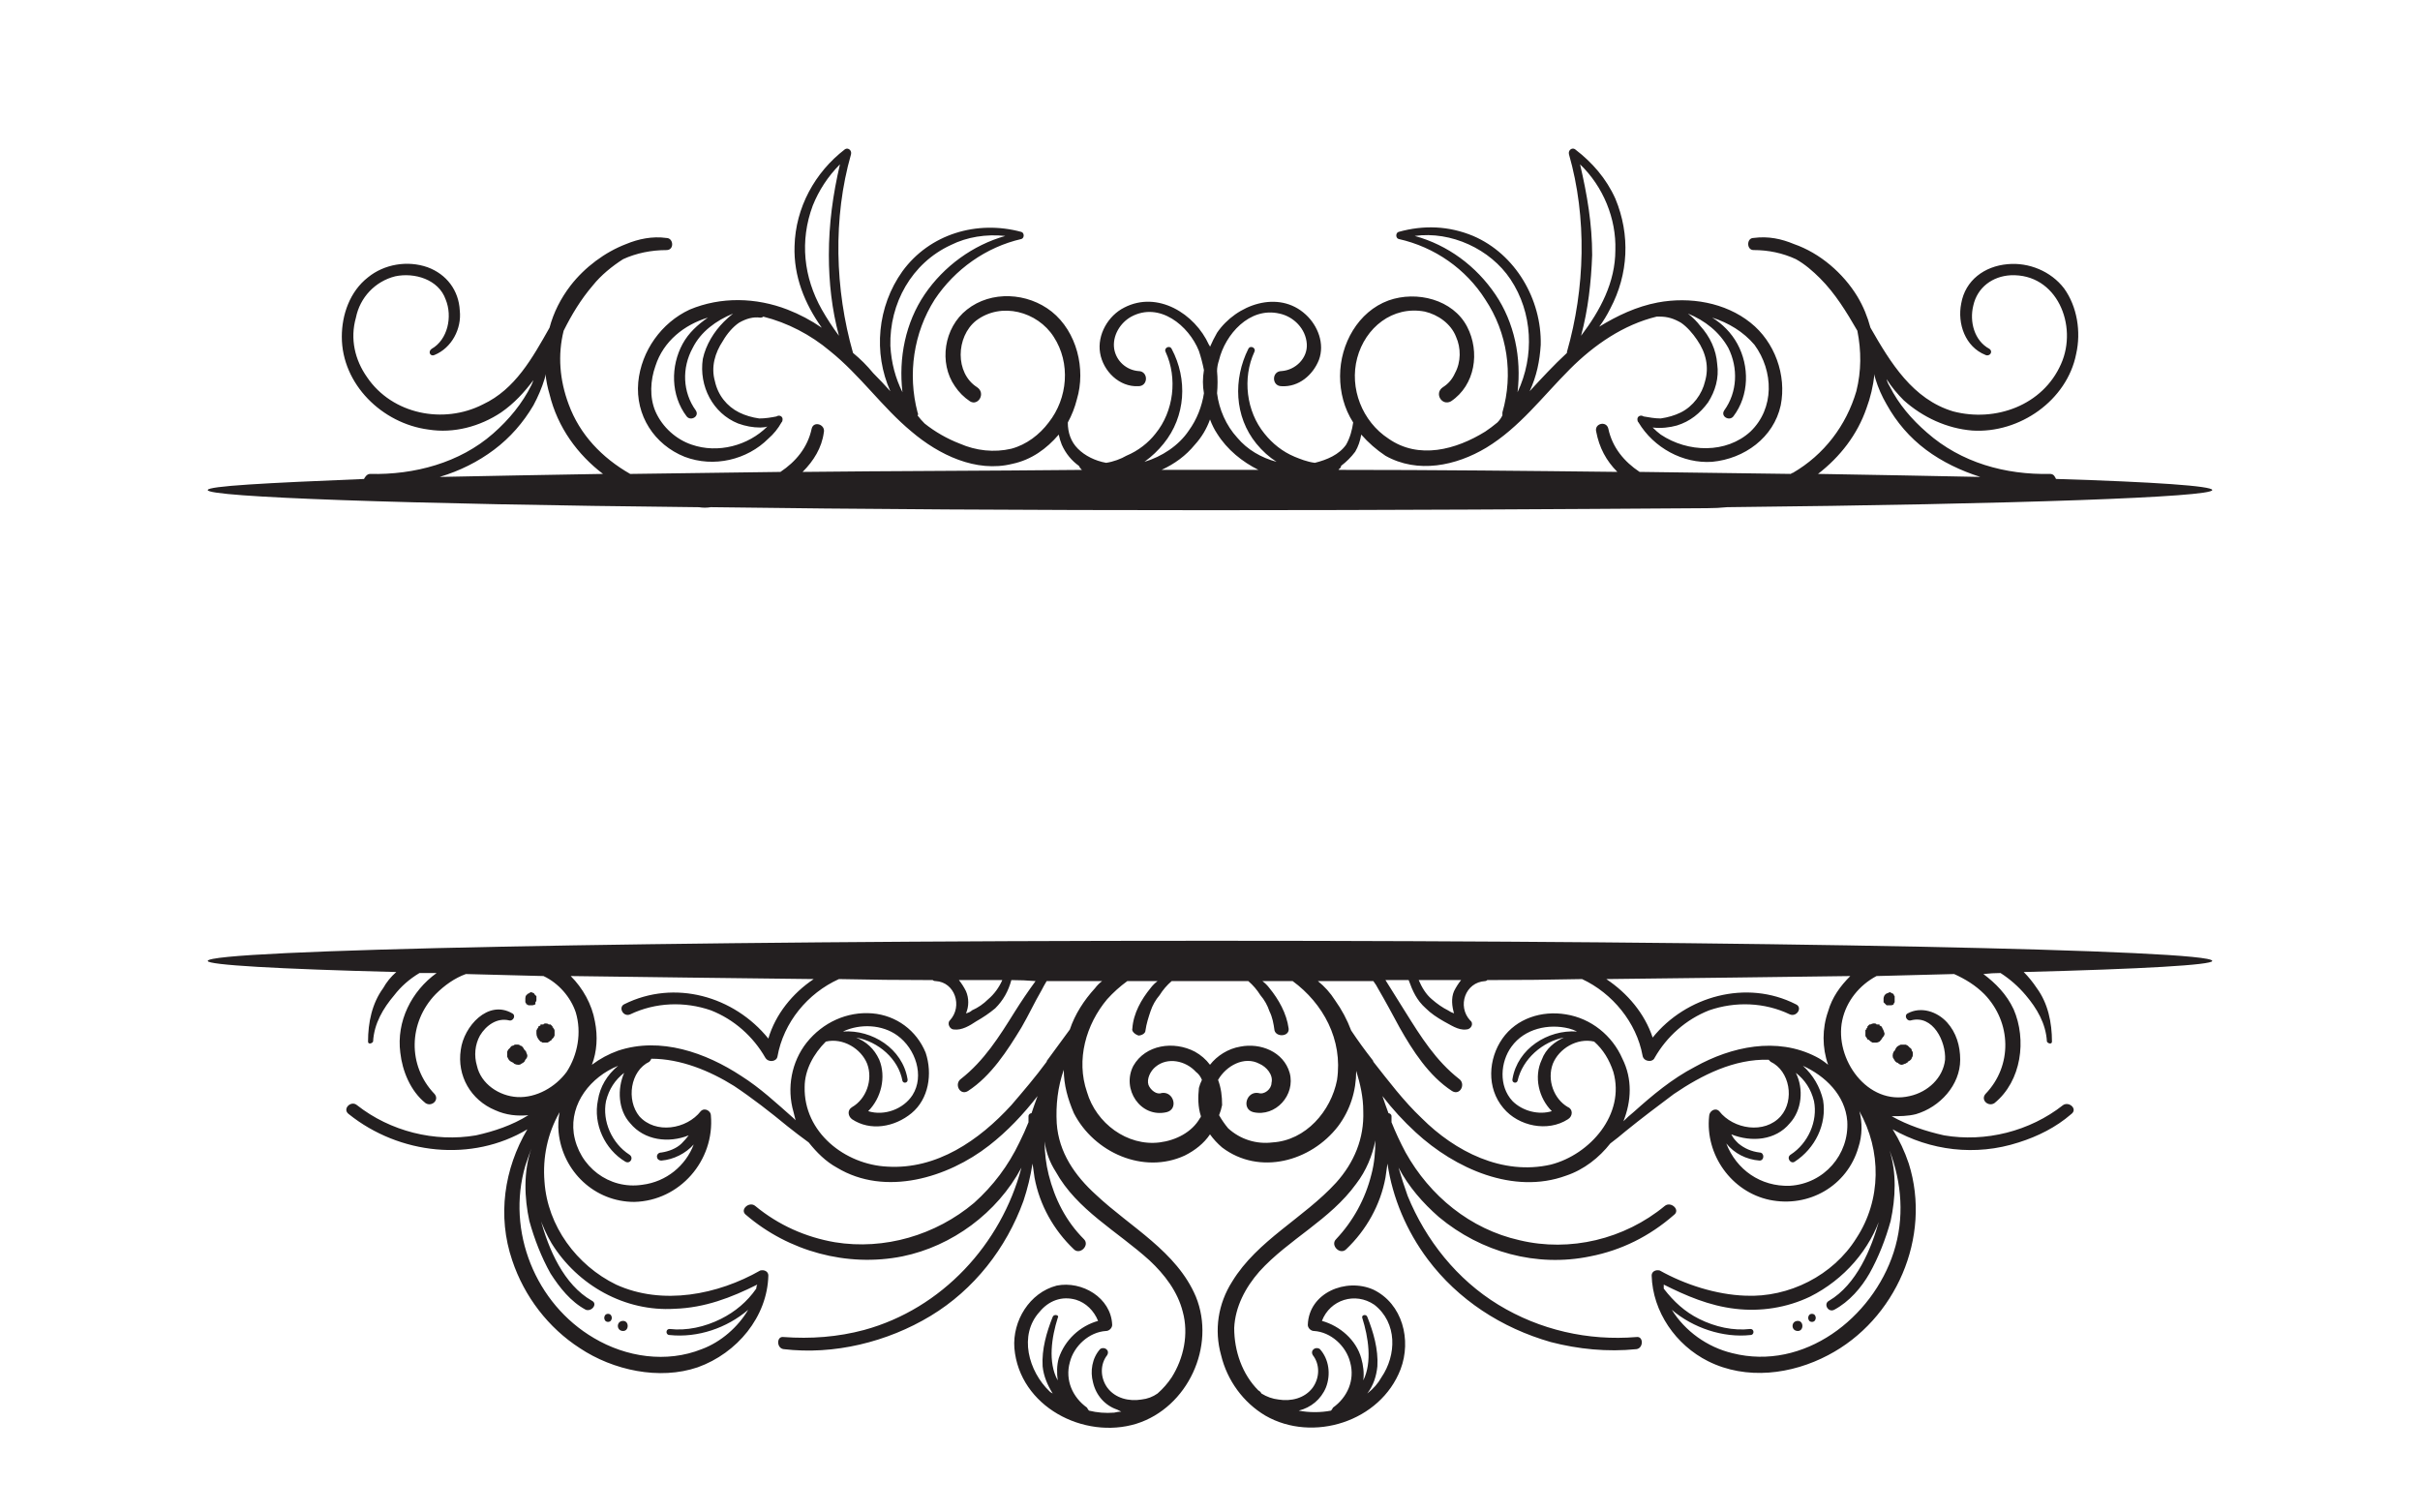 <svg version="1.2" xmlns="http://www.w3.org/2000/svg" viewBox="130 190 240 150" width="240" height="150">
	<title>27462632_7335738-svg</title>
	<style>
		.s0 { fill: #231f20 } 
	</style>
	<g id="OBJECTS">
		<path class="s0" d="m250 283.3c-54.9 0-99.4 0.9-99.4 2 0 0.4 6.9 0.8 18.7 1.1q-0.8 0.7-1.3 1.6c-1.1 1.5-1.5 3.4-1.5 5.3 0 0.3 0.4 0.2 0.5 0 0.1-1.8 1-3.3 2.1-4.6q1-1.3 2.5-2.2 0.8 0 1.7 0c-2.5 1.8-4 4.8-3.6 7.9 0.2 1.8 1 3.8 2.5 5 0.6 0.4 1.4-0.3 0.9-0.9-2.7-2.8-2.6-7.1 0.1-9.9 0.9-0.9 1.9-1.6 3-2q3.6 0.1 7.7 0.2c1.5 0.7 2.7 2.1 3.2 3.6 0.6 2 0.2 4.2-0.9 5.9-1.1 1.5-3 2.6-4.9 2.5-1.8-0.1-3.6-1.3-4-3.1-0.3-1-0.2-2.1 0.3-3 0.6-1 1.7-1.8 2.9-1.5 0.4 0.1 0.7-0.5 0.3-0.7-2.4-1.4-4.8 1.3-5.1 3.6-0.4 2.6 1 5 3.4 6 1.1 0.5 2.2 0.6 3.3 0.5-1.6 1-3.4 1.6-5.2 2-4.1 0.7-8.5-0.4-11.8-3-0.6-0.5-1.5 0.4-0.8 0.9 5 4 12.2 4.8 17.7 1.5-2.3 3.9-3 8.6-1.5 13 1.2 3.6 3.6 6.7 6.7 8.7 3.3 2.2 7.9 3.2 11.7 1.9 3.9-1.4 6.9-5 7-9.1 0-0.4-0.4-0.6-0.8-0.5-4.2 2.4-9.7 3.5-14.3 1.4-3.9-1.9-6.8-5.8-7.1-10.2-0.2-2.4 0.3-4.8 1.5-6.9q-0.2 1-0.1 2c0.4 3.9 3.6 6.9 7.5 6.9 4.5-0.1 8-4.1 7.6-8.6 0-0.4-0.6-0.8-1-0.4-1.4 1.8-4.5 2.3-6.1 0.5-1.3-1.6-0.9-4.5 1-5.4q0.1-0.1 0.2-0.3c2.9 0 5.8 1.2 8.2 2.7 1.8 1.2 3.6 2.6 5.3 4q1 0.8 2.1 1.6c0.8 1 1.7 1.9 2.8 2.5 4.8 2.9 11 1 15.1-2.2 1.8-1.4 3.4-3.1 4.8-4.9q-0.3 0.8-0.6 1.7c-0.1 0-0.3 0.1-0.3 0.3q0 0.3 0 0.6-0.4 1-0.9 2c-1.1 2.3-2.6 4.3-4.5 6-3.8 3.2-8.9 4.7-13.8 3.9-2.9-0.5-5.6-1.7-7.9-3.6-0.6-0.5-1.6 0.4-0.9 0.9 4.2 3.6 10 5.2 15.5 4.1 4.9-1 9.4-4.3 11.8-8.8-2 7.6-7.9 14-15.6 16.1-2.6 0.7-5.3 0.9-8 0.7-0.7-0.1-0.7 1.1 0 1.2 5 0.6 10.3-0.7 14.6-3.3 4.3-2.6 7.5-6.7 9.2-11.4q0.6-1.8 0.9-3.7 0.1 0.7 0.2 1.4c0.5 2.7 1.9 5.2 3.9 7.1 0.6 0.6 1.6-0.4 1-1-1.8-1.8-2.9-4-3.5-6.4q-0.4-1.6-0.4-3.3 0.2 1.6 1.1 3c2.1 3.8 6.1 5.9 9.3 8.8 1.5 1.4 2.8 3.1 3.3 5.1 0.6 2.2 0.1 4.6-1.1 6.5q-0.6 0.9-1.4 1.6-0.7 0.5-1.6 0.6c-1.2 0.2-2.6-0.1-3.4-1.2-0.7-1-0.7-2.3 0-3.2 0.3-0.5-0.3-0.9-0.7-0.6-0.8 0.9-1 2.2-0.7 3.3 0.3 1.3 1.2 2.3 2.4 2.7q0.2 0.1 0.4 0.2-0.3 0-0.7 0.1-1.3 0.1-2.5-0.2-0.1-0.1-0.2-0.3c-1.4-1-2.2-2.7-1.7-4.5 0.4-1.6 1.9-3 3.6-3.1 0.3 0 0.6-0.3 0.6-0.6-0.1-2.7-3-4.4-5.5-3.9-2.7 0.7-4.4 3.5-4.2 6.2 0.5 5.8 6.9 9.1 12.1 7.5 5.1-1.6 7.9-7.7 5.9-12.6-1.9-4.5-6.5-6.9-9.9-10.1-2.1-1.9-3.7-4.2-3.9-7.1-0.1-1.8 0.1-3.6 0.7-5.3 0 1.5 0.4 2.9 1 4.3 2 3.9 6.9 6.1 11 4.2 1-0.5 1.9-1.2 2.5-2.1q0.5 0.7 1.2 1.3c3.7 2.8 8.8 1.4 11.5-2.1 1.2-1.6 1.8-3.5 1.8-5.5 0.4 1.3 0.7 2.6 0.7 4 0.1 2.7-0.9 5.1-2.7 7.1-3.2 3.5-7.8 5.7-10.3 9.8-1.4 2.2-1.8 4.8-1.1 7.3 0.6 2.5 2.2 4.7 4.4 6 4.7 2.7 11.4 0.6 13.4-4.6 1.1-2.9 0.2-6.5-2.7-7.9-2.7-1.2-6.4 0.3-6.5 3.5 0 0.3 0.3 0.6 0.6 0.6 1.7 0.1 3.2 1.5 3.6 3.1 0.5 1.8-0.3 3.5-1.7 4.5q-0.1 0.2-0.2 0.3c-1 0.2-2.2 0.2-3.2 0 1.2-0.3 2.2-1.1 2.7-2.3 0.5-1.3 0.3-2.8-0.6-3.8-0.4-0.3-1 0.1-0.7 0.6 0.7 0.9 0.7 2.2 0 3.2-0.8 1.1-2.2 1.4-3.4 1.2q-0.9-0.1-1.7-0.6-0.1-0.2-0.3-0.3c-1.6-1.6-2.4-3.9-2.4-6.2 0.1-2.1 1.1-4 2.5-5.6 2.9-3.2 7-5.1 9.6-8.7 1-1.3 1.6-2.8 1.9-4.3 0 1.1-0.1 2.3-0.4 3.4-0.6 2.4-1.8 4.6-3.5 6.4-0.6 0.6 0.4 1.6 1 1 2-1.9 3.4-4.4 3.9-7.1q0.1-0.7 0.2-1.4c0.5 3.4 1.9 6.7 4 9.5 3 4 7.3 6.8 12.2 8.2 2.7 0.7 5.6 1 8.5 0.7 0.7-0.1 0.7-1.3 0-1.2-4.8 0.4-9.6-0.7-13.7-3.2-4.1-2.5-7.2-6.4-9-10.8q-0.5-1.4-0.9-2.8c1 1.9 2.4 3.5 4 4.9 4.2 3.5 9.7 5 15 3.9 3.1-0.6 5.9-2 8.3-4.1 0.7-0.5-0.3-1.4-0.9-0.9-4 3.3-9.4 4.6-14.4 3.4-4.9-1.1-8.9-4.4-11.3-8.7q-0.8-1.5-1.4-3 0-0.3 0-0.6c0-0.2-0.2-0.3-0.3-0.3q-0.3-0.8-0.6-1.7c1 1.3 2.1 2.5 3.3 3.6 3.9 3.6 9.7 6.2 14.9 4.3 1.8-0.6 3.3-1.8 4.4-3.2q0.8-0.6 1.5-1.2c1.6-1.3 3.2-2.5 4.8-3.7 2.8-1.9 6-3.5 9.4-3.4q0.1 0.1 0.2 0.2c1.9 0.9 2.4 3.8 1 5.4-1.6 1.8-4.7 1.3-6.1-0.5-0.4-0.4-1 0-1 0.5-0.4 3.8 2.2 7.5 6 8.3 3.9 0.8 7.7-1.4 8.8-5.2 0.4-1.2 0.4-2.5 0.1-3.6 2.2 3.9 2.2 8.8-0.3 12.6-2.3 3.7-6.7 5.9-11 5.7-2.9-0.1-6-1.1-8.5-2.5-0.4-0.1-0.8 0.1-0.8 0.5 0.1 3.6 2.4 6.9 5.6 8.5 3.8 1.9 8.3 1.3 11.9-0.6 6.7-3.5 10.3-11.7 8-19q-0.6-1.8-1.6-3.4c3.7 2.1 8.2 2.7 12.5 1.3 1.9-0.6 3.7-1.5 5.2-2.8 0.7-0.5-0.2-1.3-0.8-0.9-3.3 2.6-7.7 3.7-11.8 3-1.8-0.4-3.6-1-5.2-1.9 0.8 0 1.6 0 2.4-0.2 2.4-0.7 4.4-2.9 4.4-5.4 0-1.4-0.4-2.7-1.3-3.7-1-1.1-2.6-1.6-3.9-0.9-0.4 0.2-0.1 0.8 0.3 0.7 2.2-0.6 3.5 2.1 3.4 3.9-0.2 1.8-1.7 3.2-3.5 3.6-4.2 1-7.5-3.7-6.7-7.5 0.4-1.9 1.7-3.5 3.4-4.4q4.1-0.1 7.7-0.2c1.1 0.5 2.1 1.1 3 2 2.7 2.8 2.8 7.1 0.1 9.9-0.5 0.6 0.3 1.3 0.9 0.9 2.7-2.2 3.2-6.3 1.9-9.3-0.7-1.5-1.8-2.6-3-3.5q0.9-0.1 1.7-0.1 1.4 0.9 2.5 2.2c1.1 1.3 2 2.8 2.1 4.6 0.1 0.2 0.5 0.3 0.5 0 0-1.9-0.4-3.8-1.5-5.3q-0.6-0.9-1.3-1.6c11.8-0.3 18.7-0.7 18.7-1.1 0-1.1-44.5-2-99.4-2zm68 12q0.1 0.1 0.2 0.1 0.2 0.2 0.4 0.2 0.1 0 0.3-0.1 0.1 0 0.2-0.1 0.1 0 0.1-0.1 0.2-0.1 0.3-0.2 0.1-0.1 0.1-0.2 0.1-0.1 0.1-0.3 0-0.1 0-0.2 0-0.1-0.1-0.2 0-0.2-0.2-0.3-0.1-0.1-0.2-0.2l-0.2-0.1q-0.1 0-0.2 0-0.1 0-0.3 0l-0.2 0.1q-0.2 0.1-0.3 0.3 0 0-0.1 0.2 0 0 0 0 0 0-0.1 0.1-0.1 0.2-0.1 0.4 0 0.2 0.1 0.3 0.1 0.2 0.2 0.3zm1.2 0q0 0 0 0 0 0 0 0 0 0 0 0zm-1.2-1.2q0 0 0 0 0 0 0 0 0 0 0 0zm-133.6-2.5c0-0.1-0.3-0.1-0.3-0.1q0 0 0 0 0 0 0 0c0 0-0.2 0-0.2 0.1q0 0 0 0 0 0-0.1 0c0 0-0.2 0-0.2 0q0 0 0 0 0 0.1 0 0.1 0 0 0 0c0 0-0.2 0.1-0.2 0.1q0 0 0 0c0 0-0.1 0.1 0 0.1 0 0-0.1 0.1-0.1 0.1q0 0 0 0c0 0-0.1 0.2-0.1 0.2q0 0 0 0 0 0 0 0c0 0 0 0.3 0 0.3q0 0 0 0 0 0.2 0.1 0.4 0.1 0.2 0.3 0.4 0.1 0 0.2 0.1 0.3 0 0.5 0 0.2-0.1 0.3-0.2 0.1 0 0.1-0.1 0.1-0.1 0.2-0.2 0 0 0 0c0 0 0.1-0.2 0.1-0.2q0 0 0 0 0-0.1 0-0.2 0-0.1 0-0.1 0 0 0 0 0-0.1 0-0.2 0 0 0 0 0-0.1-0.1-0.2 0-0.1-0.1-0.1 0 0 0-0.1 0 0 0 0-0.1-0.1-0.2-0.2c0 0-0.2 0-0.2 0zm-1.2-2.8q-0.1-0.1-0.2-0.2 0-0.1-0.1-0.1-0.1-0.1-0.3-0.1l-0.1 0.1q-0.1 0-0.2 0.1-0.1 0.1-0.1 0.1-0.1 0.1-0.1 0.3 0 0.1 0 0.2 0 0.1 0 0.2 0.1 0.1 0.1 0.2 0.1 0 0.2 0.1 0.1 0 0.2 0 0.1 0 0.2 0 0.1 0 0.3-0.1 0-0.1 0-0.2 0.1-0.1 0.1-0.2 0-0.1 0-0.2 0-0.1 0-0.2zm-1.4 5q-0.1-0.1-0.2-0.1-0.1-0.1-0.2-0.1-0.2 0-0.3 0-0.1 0-0.2 0.1-0.2 0-0.3 0.2-0.1 0.1-0.2 0.2l-0.1 0.2q0 0.1 0 0.2 0 0.1 0 0.3l0.1 0.2q0.1 0.2 0.3 0.3 0 0 0.2 0.1 0 0 0 0 0 0 0.1 0.1 0.2 0.1 0.4 0.1 0.2 0 0.3-0.1 0.2-0.1 0.3-0.2l0.1-0.2q0.2-0.2 0.2-0.4 0-0.1-0.1-0.3 0-0.1-0.1-0.2l-0.1-0.1q-0.1-0.2-0.2-0.3zm-1 1.5q0 0 0 0 0 0 0 0zm1.3-1.2q-0.1 0-0.1 0 0 0 0 0 0.1 0 0.1 0zm129.8 25.8c1.5-0.8 2.7-2.2 3.5-3.6 0.9-1.6 1.6-3.4 2.1-5.2 0.5-2.3 0.6-4.8-0.1-7 1.2 3.2 1.5 6.7 0.4 10.1-2.1 6.5-8.9 11.8-16 10-2.5-0.6-4.7-2.2-6-4.3 2.1 1.8 5.1 2.8 7.8 2.5 0.4 0 0.4-0.6 0-0.6-1.7 0.2-3.5-0.2-5.1-1-1.4-0.7-2.5-1.7-3.5-3q0-0.2 0-0.4c2.2 1.1 4.5 2.1 7.1 2.4 2.5 0.3 5.1-0.1 7.4-1.2 3.4-1.7 6-4.7 7.1-8.2q-0.1 0.3-0.2 0.5c-0.8 3-2.3 6.5-5 8.1-0.6 0.3-0.1 1.2 0.5 0.9zm-3.6 1.1c-0.7 0-0.7 1 0 1 0.6 0 0.6-1 0-1zm6.9-27.9h0.1q0 0 0 0 0.2 0.2 0.4 0.3 0.2 0 0.4 0 0.1 0 0.3-0.1 0.2-0.2 0.3-0.4 0.2-0.2 0.2-0.4 0 0 0 0c0 0-0.1-0.3-0.1-0.3q0 0 0 0 0 0 0 0c0 0-0.1-0.2-0.1-0.2q0 0 0 0 0 0 0 0c0 0-0.1-0.2-0.1-0.2q0 0 0 0 0 0 0 0c0 0-0.2-0.1-0.2-0.1q0 0 0 0 0 0 0-0.1 0 0 0 0c0 0-0.2 0-0.2 0q0 0 0 0 0 0-0.1 0c0-0.1-0.2-0.1-0.2-0.1q0 0 0 0 0 0 0 0c0 0-0.2 0-0.1 0q-0.1 0-0.3 0.1 0 0-0.1 0-0.1 0.1-0.2 0.2 0 0 0 0 0 0 0 0 0 0 0 0.1 0 0-0.1 0.1 0 0 0 0.1 0 0 0 0-0.1 0-0.1 0.1 0 0 0 0c0 0 0 0.2 0 0.2q0 0 0 0c0 0.1 0 0.2 0 0.3q0 0.1 0.1 0.2 0.1 0.1 0.1 0.2zm1.9-3.4q0.1 0 0.3 0 0 0 0.1 0 0.2 0 0.3-0.1 0-0.1 0.1-0.2 0-0.1 0-0.2 0-0.1 0-0.2 0-0.1 0-0.2-0.1-0.1-0.1-0.2-0.1-0.1-0.2-0.1-0.1-0.1-0.2-0.1l-0.2 0.1q-0.1 0-0.2 0.1-0.1 0.1-0.1 0.1-0.1 0.2-0.1 0.3 0 0.1 0 0.2 0 0.1 0 0.2 0.1 0.1 0.2 0.2 0 0 0.1 0.1zm-132.4 23.6c2.6 4.2 7.3 6.8 12.2 6.5 3-0.1 5.6-1.1 8.2-2.4q-0.1 0.2-0.1 0.4c-0.9 1.3-2.1 2.3-3.5 3-1.6 0.8-3.4 1.2-5.1 1-0.4 0-0.4 0.6 0 0.6 2.8 0.3 5.7-0.7 7.8-2.5-1 1.7-2.7 3.2-4.6 3.9-3.5 1.4-7.5 0.8-10.7-1.1-5.8-3.4-8.7-10.6-6.8-17.1q0.3-0.9 0.6-1.7c-0.8 2.3-0.7 4.9-0.2 7.2 0.5 1.8 1.2 3.6 2.1 5.2 0.9 1.4 2 2.8 3.5 3.6 0.6 0.2 1.2-0.6 0.6-0.9-2.8-1.6-4.3-5.1-5.1-8.1q0-0.1-0.1-0.2 0.5 1.4 1.2 2.6zm50.2 13.6c-1-1.8-0.6-4.3 0-6.2 0.2-0.3-0.4-0.4-0.5-0.1-0.6 1.5-1.1 3.2-1 4.9 0.1 1 0.5 1.9 1 2.7q-0.2-0.1-0.3-0.2c-2.1-2-3.1-5.6-1-7.9 0.9-1.1 2.2-1.6 3.6-1.2 1 0.3 1.8 1.1 2.2 2.1-1.8 0.5-3.3 1.9-3.9 3.7-0.2 0.7-0.2 1.5-0.1 2.2zm26.2-5.9c0.8-2.1 3.3-2.9 5.2-1.6 2.3 1.8 2.2 5 0.7 7.2q-0.5 0.9-1.4 1.6c0.6-0.8 0.9-1.7 1-2.7 0.1-1.7-0.4-3.4-1-4.9-0.1-0.3-0.6-0.2-0.5 0.1 0.6 1.9 1 4.4 0.1 6.2 0.1-0.7 0-1.5-0.2-2.2-0.5-1.8-2.1-3.2-3.9-3.7zm48.6-0.7c-0.5 0-0.5 0.8 0 0.8 0.5 0 0.5-0.8 0-0.8zm1.6-30c-0.6 1.7-0.6 3.6 0 5.3q-0.6-0.5-1.2-0.8c-3.9-2-8.4-1-12 1-2.3 1.2-4.2 2.8-6.1 4.5q-0.5 0.4-1 0.9c0.8-2 0.9-4.2-0.1-6.2-1-2.3-3.1-4-5.6-4.4-2.4-0.4-4.9 0.4-6.3 2.4-1.4 2-1.6 4.9 0.1 6.9 1.5 1.8 4.4 2.4 6.4 1.1 0.5-0.3 0.5-1 0-1.2-1.4-0.8-2.1-2.7-1.5-4.3 0.6-1.5 2.4-2.6 4.1-2.2 0.9 0.8 1.5 1.8 1.9 3 1.2 4.2-2.3 8.2-6.2 9.2-4.8 1.1-9.5-1.3-12.8-4.6-1.8-1.7-3.3-3.7-4.8-5.6q0-0.1-0.1-0.2-1.1-1.4-2.1-2.9-0.6-1.6-1.6-3-0.7-1.1-1.7-1.9 2.8 0 5.5 0 0.3 0.4 0.5 0.8c0.7 1.2 1.4 2.5 2.1 3.8 1.3 2.3 2.9 4.8 5.2 6.3 0.8 0.5 1.4-0.7 0.7-1.2-2.3-1.8-3.8-4.2-5.3-6.6q-1-1.6-2-3.2 1.2 0 2.3 0c0.4 1.1 0.8 2 1.7 2.8 0.5 0.5 1.1 0.9 1.8 1.3 0.6 0.3 1.4 0.9 2.2 0.8 0.5 0 0.8-0.6 0.4-0.9-1.3-1.4-0.5-3.8 1.5-3.9q0.1 0 0.2-0.1 4.8 0 9.4-0.1c3 1.4 5.4 4.3 6 7.6 0.1 0.6 1 0.7 1.2 0.2 1.2-2.1 3.1-3.8 5.4-4.7 2.6-0.9 5.5-0.8 8 0.4 0.7 0.3 1.3-0.7 0.6-1-4.9-2.5-10.9-0.8-14.2 3.3-0.8-2.4-2.5-4.4-4.6-5.8 8.8-0.1 16.9-0.2 24.2-0.3-1 1-1.8 2.1-2.2 3.5zm-75.2 1.8q-1.1 1.5-2.2 3-0.1 0.1-0.1 0.2 0 0 0 0c-1.1 1.5-2.3 2.9-3.5 4.3-3.2 3.5-7.4 6.4-12.3 6.1-4.2-0.2-8.3-3.4-8.2-7.9 0-1.7 0.9-3.3 2.1-4.5 1.7-0.4 3.5 0.7 4.1 2.2 0.6 1.6-0.1 3.5-1.5 4.3-0.5 0.3-0.4 0.9 0 1.2 1.8 1.2 4.2 0.8 5.9-0.6 1.7-1.4 2.1-3.9 1.4-6-0.9-2.2-2.9-3.7-5.3-3.9-2.5-0.2-4.9 0.9-6.5 2.9-1.5 1.9-2 4.5-1.3 6.9q0.1 0.4 0.2 0.8-0.1-0.1-0.2-0.2c-1.7-1.5-3.3-3-5.2-4.2-3.5-2.3-8-3.9-12.2-2.5q-1.4 0.5-2.6 1.4c0.5-1.3 0.6-2.8 0.3-4.3-0.3-1.7-1.2-3.3-2.4-4.5 7.2 0.1 15.3 0.2 24.1 0.3-2.1 1.4-3.8 3.5-4.5 5.9-3.4-4.2-9.3-5.9-14.3-3.4-0.6 0.3-0.1 1.3 0.6 1 2.5-1.2 5.4-1.3 8-0.4 2.3 0.9 4.2 2.6 5.4 4.7 0.3 0.5 1.1 0.4 1.2-0.1 0.6-3.4 3-6.3 6.1-7.7q4.5 0.1 9.3 0.1 0.1 0.1 0.3 0.1c1.9 0.1 2.7 2.5 1.4 3.9-0.3 0.3 0 0.9 0.4 0.9 0.8 0.1 1.6-0.4 2.2-0.8 0.7-0.4 1.3-0.8 1.9-1.3 0.8-0.8 1.3-1.7 1.6-2.8q1.2 0 2.4 0.1-1.1 1.5-2.1 3.1c-1.5 2.4-3 4.8-5.3 6.6-0.7 0.5-0.1 1.7 0.7 1.2 2.3-1.5 3.9-4 5.3-6.3 0.7-1.2 1.3-2.5 2-3.7q0.2-0.4 0.5-0.9 2.8 0 5.5 0-0.4 0.3-0.7 0.7c-1.1 1.2-2 2.6-2.5 4.1zm-37.8 10.5q-0.3 0.4-0.7 0.8c-0.5 0.5-1.3 0.8-2 0.9-0.6 0-0.6 0.8 0 0.8 1.2-0.1 2.4-0.7 3.2-1.6-0.8 2.1-2.7 3.7-5.1 4-3.3 0.5-6.3-1.8-6.8-5.1-0.4-3 1.7-5.6 4.4-6.7-1.1 0.9-1.8 2.1-2 3.4-0.5 2.4 0.7 4.9 2.7 6.1 0.5 0.3 0.9-0.4 0.4-0.7-1.7-1.1-2.7-3.3-2.3-5.3 0.3-1.2 0.9-2.1 1.8-2.8-0.7 1.6-0.6 3.7 0.6 5 1.4 1.7 3.8 2 5.8 1.2zm31.1-15.4c-0.3 0.7-0.8 1.4-1.4 1.9q-0.7 0.7-1.6 1.1-0.2 0.2-0.6 0.3c0.3-0.7 0.3-1.5 0-2.2q-0.3-0.6-0.7-1.1 2.1 0 4.3 0zm-12.2 7.9c-0.5-1.1-1.3-1.8-2.3-2.2 2.2 0.4 4.2 2.1 4.6 4.3 0.1 0.3 0.6 0.2 0.5-0.2-0.5-3-3.5-4.9-6.4-4.7 1.7-0.8 3.9-0.7 5.4 0.4 1.8 1.3 2.7 4 1.5 5.9-0.9 1.4-2.8 2.1-4.4 1.6 1.3-1.3 1.8-3.4 1.1-5.1zm45.4 2c-0.6 3.1-3.1 6-6.4 6.2-1.6 0.2-3.2-0.3-4.4-1.4q-0.5-0.6-0.9-1.3 0.2-0.5 0.3-1c0-0.9-0.1-1.7-0.4-2.5 0.8-1.4 2.6-2.4 4.1-1.6 0.7 0.3 1.4 1.1 1.2 1.9 0 0.6-0.7 1.2-1.3 1-1.2-0.2-1.7 1.6-0.5 1.9 2.2 0.5 4.2-1.7 3.6-3.9-0.6-2.1-2.9-3-4.9-2.6-1.2 0.2-2.3 0.9-3 1.8q-0.6-0.8-1.5-1.3c-2.1-1.1-4.9-0.7-6.1 1.4-1.2 2.3 0.7 5.2 3.3 4.6 1.2-0.3 0.7-2.1-0.5-1.9-0.5 0.2-1.1-0.3-1.3-0.8-0.2-0.6 0.2-1.4 0.7-1.8 1.2-1 3-0.6 4 0.5q0.4 0.3 0.6 0.8-0.2 0.4-0.3 0.8c-0.1 0.9-0.1 1.9 0.2 2.8q0 0.1-0.1 0.2c-0.8 1.4-2.4 2.2-4 2.4-3.2 0.4-6.3-1.9-7.2-5-1.1-3.2-0.1-6.7 2-9.2q0.9-1 2-1.8 1.5 0 3 0-0.4 0.3-0.7 0.7c-0.9 1.1-1.7 2.5-1.8 4-0.1 0.3 0.3 0.6 0.6 0.7 0.3 0 0.7-0.2 0.7-0.5 0.1-0.7 0.3-1.3 0.5-1.9q0.3-0.9 0.9-1.6 0.5-0.8 1.2-1.4 1.9 0 3.8 0 1.9 0 3.8 0 0.7 0.6 1.2 1.4 0.6 0.7 0.9 1.6c0.3 0.6 0.4 1.2 0.5 1.9 0.2 0.7 1.5 0.6 1.4-0.2-0.2-1.5-1-2.9-1.9-4q-0.3-0.4-0.7-0.7 1.5 0 3 0c3 2.2 5 5.8 4.4 9.8zm50.6 4.1c0.2 3.3-2.3 6.2-5.7 6.4-2.9 0.1-5.3-1.6-6.3-4.2 0.8 1 2 1.6 3.3 1.7 0.5 0 0.5-0.8 0-0.8-0.8-0.1-1.5-0.4-2.1-0.9-0.3-0.3-0.5-0.5-0.7-0.9 2 0.8 4.4 0.6 5.8-1.1 1.2-1.3 1.4-3.4 0.6-5 0.9 0.7 1.5 1.6 1.8 2.8 0.4 2-0.6 4.2-2.3 5.3-0.5 0.3 0 1 0.4 0.7 2-1.3 3.2-3.7 2.8-6.1-0.3-1.3-1-2.5-2-3.4 2.2 1 4.2 2.9 4.4 5.5zm-38.3-14q-0.4 0.5-0.7 1.1c-0.3 0.7-0.2 1.5 0 2.2q-0.3-0.1-0.6-0.3-0.8-0.4-1.6-1.1c-0.6-0.5-1-1.2-1.3-1.9q2.1 0 4.2 0zm5.6 10c0.5-2.2 2.5-3.9 4.6-4.3-0.9 0.4-1.8 1.1-2.2 2.2-0.8 1.7-0.3 3.8 1 5.1-1.3 0.4-2.9 0-3.9-1-1.4-1.5-1.2-3.9-0.1-5.4 1.3-1.8 3.7-2.3 5.7-1.8q0.4 0.1 0.8 0.3c-2.9-0.2-5.9 1.7-6.4 4.7-0.1 0.4 0.4 0.5 0.5 0.2zm-88.7 24.8c0.6 0 0.6-1 0-1-0.7 0-0.7 1 0 1zm7.5-81.7q0.6 0.1 1.2 0c14.5 0.2 31.5 0.3 49.5 0.3 17.9 0 34.7-0.1 49.3-0.2q1 0 2-0.1c28.9-0.3 48.1-1 48.1-1.7 0-0.4-5.7-0.8-15.5-1.1-0.1-0.2-0.2-0.5-0.6-0.5-4.4 0.1-8.8-1.1-12.2-4.1-1.5-1.3-2.8-2.8-3.7-4.6q-0.2-0.3-0.3-0.7c0.5 0.8 1.1 1.5 1.7 2.1 1.9 1.7 4.3 2.8 6.8 3 4.7 0.3 9.4-3 10.3-7.6 0.5-2.2 0.1-4.7-1.2-6.5-1.3-1.7-3.5-2.6-5.6-2.4-2.3 0.2-4.2 1.6-4.6 3.9-0.4 2 0.4 4.3 2.4 5.1 0.4 0.2 0.8-0.3 0.4-0.6-1.5-0.8-2-2.7-1.6-4.3 0.4-1.8 1.9-2.9 3.7-3 4.6-0.2 6.7 5 5 8.8-1.8 4.1-6.5 5.8-10.7 4.7-4-1.2-6.2-4.8-8.2-8.3-0.3-1.1-0.7-2.1-1.3-3.1-1.4-2.3-3.7-4.3-6.3-5.2-1.2-0.5-2.5-0.8-4-0.6-0.7 0-0.7 1.2 0 1.2 1.5 0 2.9 0.3 4.2 0.9 0.9 0.5 1.7 1.2 2.4 1.9 1.5 1.5 2.6 3.3 3.7 5.2 0.4 2 0.4 4-0.1 6-1 3.4-3.2 6.3-6.3 8.1q-0.1 0-0.2 0.1-7.1-0.1-15-0.2c-1.5-1-2.7-2.4-3.1-4.3-0.2-0.8-1.4-0.5-1.2 0.3 0.3 1.6 1 2.9 2.1 4-8.7-0.1-18-0.2-27.7-0.2q0.1 0 0.1-0.1 0.2-0.1 0.2-0.3 0.8-0.6 1.4-1.4c0.3-0.5 0.5-1.1 0.6-1.7 0.7 0.8 1.5 1.5 2.4 2.1 3.2 1.8 7 1 10-0.8 3.3-2 5.6-5.1 8.3-7.8 2.4-2.4 5.3-4.4 8.6-5.2q0.1 0 0.3 0c0.8 0 1.4 0.2 2.1 0.6 0.6 0.4 1.2 1.1 1.6 1.7 0.9 1.3 1.2 2.7 0.8 4.1-0.3 1.3-1.2 2.5-2.4 3.1-0.6 0.3-1.3 0.5-2 0.6-0.6 0-1.1-0.1-1.7-0.2-0.3-0.2-0.7 0-0.6 0.4q0 0.1 0.1 0.2 0 0 0 0c1.5 2.5 4.4 4.1 7.3 3.9 3.2-0.3 6.1-2.4 6.8-5.6 0.6-3-0.6-6.3-3-8.2-2.5-2-6-2.6-9.2-2-2.1 0.4-4 1.3-5.8 2.4q0.6-0.8 1.1-1.8c1.8-3.4 2-7.3 0.5-10.9-0.9-2-2.3-3.6-4-4.9-0.3-0.2-0.7 0.1-0.6 0.5 1.8 6.3 1.6 13.3-0.2 19.6q0 0.1 0 0.1c-1.3 1.2-2.5 2.5-3.7 3.8 0.7-1.5 1-3 1.1-4.6 0.1-4.5-2.5-9-6.7-10.8-2.4-1-4.9-1.1-7.4-0.4-0.3 0.1-0.3 0.6 0 0.7 3.6 0.8 6.7 3 8.6 6 2.2 3.3 2.8 7.4 1.7 11.2q0 0.2 0 0.3-0.2 0.4-0.5 0.7-0.6 0.5-1.2 0.9c-2.9 1.8-6.6 2.8-9.6 0.7-2.6-1.7-3.9-5-3.1-8 0.8-3 3.5-5.2 6.7-4.6 1.3 0.3 2.6 1.2 3.1 2.5 0.5 1.1 0.5 2.5-0.1 3.6q-0.4 0.9-1.2 1.4c-0.9 0.6-0.1 1.9 0.8 1.4 2.4-1.6 2.9-4.9 1.6-7.4-1.4-2.7-5-3.6-7.8-2.6-3 1.1-4.8 4.3-4.8 7.5 0 1.6 0.4 3.2 1.3 4.6-0.1 0.7-0.3 1.5-0.7 2.2-0.7 1-1.9 1.5-3.1 1.8-0.8-0.1-1.5-0.4-2-0.6-1.2-0.5-2.2-1.3-3-2.3-1.8-2.2-2.2-5.5-1-8.1 0.2-0.4-0.4-0.7-0.6-0.3-1.5 3-1.4 6.7 0.8 9.4q0.9 1.1 2 1.8c-1.5-0.4-2.9-1.2-3.9-2.4-1.1-1.2-1.8-2.8-2-4.4q0.1-1.1 0-2.2 0-0.5 0.2-1.1c0.6-2.5 3-5.3 6-4.6 1.4 0.3 2.6 1.5 2.7 3 0.1 1.4-1.1 2.6-2.5 2.7-1 0-1 1.5 0 1.5 1.7 0.1 3.1-1.1 3.7-2.6 0.6-1.6-0.1-3.4-1.3-4.5-2.7-2.5-6.9-1-8.8 1.8q-0.4 0.7-0.7 1.4 0-0.1-0.1-0.2c-1.4-3.1-5.1-5.4-8.4-3.7-1.6 0.8-2.7 2.7-2.4 4.5 0.3 1.8 1.9 3.4 3.8 3.3 1 0 1-1.5 0-1.5-1.2-0.1-2.2-1-2.4-2.2-0.2-1.3 0.6-2.6 1.7-3.2 2.8-1.5 5.7 0.9 6.7 3.4q0.3 0.9 0.5 1.9-0.2 1.2 0 2.3c-0.2 1.3-0.7 2.6-1.5 3.7-1 1.5-2.7 2.6-4.4 3.1q1.1-0.8 1.9-1.8c2.2-2.7 2.4-6.4 0.8-9.4-0.2-0.4-0.8-0.1-0.6 0.3 1.2 2.6 0.8 5.9-1 8.1-0.7 0.9-1.7 1.7-2.9 2.2-0.5 0.3-1.3 0.6-2 0.7-1.1-0.2-2.1-0.7-2.8-1.4-0.7-0.7-1-1.6-1-2.6q0.6-1.1 0.9-2.3c0.9-3 0-6.7-2.5-8.7-2.4-1.9-6-2.1-8.4-0.2-2.3 1.8-2.8 5.3-1.2 7.6q0.6 0.9 1.5 1.5c0.8 0.5 1.6-0.8 0.7-1.4-2.2-1.4-2.1-5-0.1-6.6 2.5-1.9 6.1-0.9 7.7 1.6 1.7 2.6 1.4 6.1-0.5 8.5-0.9 1.2-2.2 2.2-3.7 2.6-1.7 0.4-3.5 0.2-5.1-0.5-1.3-0.5-2.5-1.2-3.5-2q-0.4-0.4-0.7-0.8 0.1-0.1 0-0.3c-1-3.8-0.4-7.9 1.7-11.2 2-3 5.1-5.2 8.6-6 0.3-0.1 0.3-0.6 0-0.7-4.4-1.2-9.1 0.2-11.8 3.9-2.5 3.5-2.9 8.1-1.2 11.9q-0.8-0.9-1.7-1.8-0.9-1.1-2-2c-1.8-6.3-2-13.4-0.2-19.7 0.1-0.4-0.3-0.7-0.6-0.5-3 2.3-4.9 5.8-5 9.6-0.1 3 1 5.7 2.7 8.1q-1.6-1.1-3.4-1.8c-3.1-1.2-6.6-1.3-9.7 0-2.8 1.3-4.8 4.1-5.1 7.2-0.3 3.3 1.6 6.2 4.6 7.4 2.9 1.1 6.2 0.3 8.3-1.8q0.8-0.7 1.3-1.6 0.1-0.1 0.1-0.2c0.1-0.4-0.3-0.6-0.6-0.4-0.5 0.1-1.1 0.2-1.7 0.2-0.7-0.1-1.4-0.3-2-0.6-1.2-0.6-2.1-1.7-2.4-3.1-0.4-1.4 0-2.8 0.8-4 0.4-0.7 1-1.4 1.6-1.8 0.7-0.4 1.4-0.6 2.1-0.5q0.2 0 0.3-0.1c2.4 0.6 4.7 1.8 6.6 3.4 3 2.4 5.2 5.6 8.1 8 2.7 2.3 6.4 4.1 10 3.2 1.9-0.4 3.4-1.5 4.6-2.9q0.1 0.5 0.3 1c0.4 0.9 1 1.6 1.7 2.1q0.1 0.2 0.2 0.3 0.1 0.1 0.1 0.1c-9.7 0.1-19 0.1-27.7 0.2 1.1-1.1 1.9-2.4 2.1-3.9 0.2-0.8-1-1.2-1.2-0.4-0.4 1.9-1.6 3.3-3.1 4.3q-7.9 0.1-14.9 0.2c-2.8-1.6-5-3.9-6.1-6.9-0.9-2.4-1.1-4.9-0.5-7.3 0.8-1.6 1.7-3.1 2.9-4.5 0.8-1 1.9-1.9 3-2.6 1.3-0.6 2.8-0.9 4.3-0.9 0.8 0 0.7-1.2 0-1.2-1.4-0.2-2.8 0.1-4 0.6-2.1 0.8-4.1 2.3-5.5 4.1-1 1.3-1.7 2.7-2.1 4.2-1.7 3-3.4 6.1-6.6 7.6-3.9 2-9 1-11.5-2.7-1.2-1.7-1.7-3.8-1.1-5.9 0.4-2 1.9-3.6 3.9-4.1 1.9-0.4 4.3 0.3 5 2.3 0.7 1.7 0.2 4-1.4 4.9-0.4 0.3-0.1 0.8 0.3 0.6 1.7-0.7 2.7-2.6 2.5-4.4-0.1-2-1.3-3.6-3.2-4.3-2-0.7-4.3-0.3-5.9 1-1.8 1.4-2.6 3.7-2.6 5.9 0 4.7 4 8.6 8.6 9.2 2.5 0.4 5.1-0.3 7.2-1.7 1.3-0.9 2.3-2 3.2-3.2q-0.1 0.3-0.2 0.5c-0.9 1.8-2.2 3.4-3.8 4.8-3.3 2.9-7.8 4.1-12.2 4-0.3 0-0.5 0.3-0.6 0.5-9.8 0.4-15.5 0.7-15.5 1.1 0 0.7 19.5 1.4 48.7 1.7zm115.8-9.8q0.6-1.6 0.8-3.4 0 0.2 0.1 0.5 0.4 1.3 1.1 2.5c1 1.8 2.3 3.3 3.9 4.5 1.6 1.2 3.5 2.1 5.4 2.7-4.8-0.1-10.2-0.2-16.1-0.3 2.2-1.7 3.9-3.9 4.8-6.5zm-13.2 0.8c1.6-2.1 1.6-5 0.4-7.2-0.6-1.1-1.5-2-2.5-2.6 1.6 0.5 3.1 1.4 4.2 2.7 1.9 2.6 2 6.3-0.4 8.6-2.4 2.2-6.2 2.1-8.9 0.3q-0.4-0.3-0.8-0.7c0.8 0.1 1.7 0 2.4-0.2 1.3-0.4 2.3-1.2 3.1-2.3 0.7-1.1 1.1-2.4 0.9-3.8-0.1-1.4-0.7-2.7-1.7-3.8-0.3-0.4-0.7-0.8-1.2-1.2 1.7 0.7 3.1 1.8 4 3.4 1 2 0.9 4.4-0.4 6.2-0.4 0.6 0.5 1.1 0.9 0.6zm-14-16c0-3.1-0.5-6-1.2-9 2.3 2.2 3.6 5.4 3.5 8.5 0 3.2-1.5 6-3.4 8.5 0.7-2.6 1-5.3 1.1-8zm-9.6 3.9c-1.9-2.8-4.7-4.9-8-5.8 3.6-0.5 7.5 1.3 9.5 4.3 2.2 3.3 2.4 7.6 0.7 11.2 0.4-3.4-0.3-6.9-2.2-9.7zm-29.8 14.9q1-1.1 1.5-2.5 0.3 0.8 0.7 1.4c1 1.6 2.5 2.8 4.1 3.6q-2.4 0-4.8 0-2.4 0-4.8 0c1.3-0.6 2.4-1.4 3.3-2.5zm-46.7-12.2c-1 1-1.8 2.3-2.1 3.7-0.4 2.7 1 5.4 3.5 6.4q1.1 0.4 2.2 0.4 0.4 0 0.7-0.1c-1.9 1.9-4.9 2.7-7.5 1.8-1.5-0.5-2.9-1.7-3.6-3.3-0.6-1.4-0.5-3.1 0-4.5 0.8-2.5 2.9-4.1 5.2-4.8-1 0.7-1.9 1.5-2.5 2.6-1.2 2.2-1.2 5.1 0.4 7.2 0.4 0.5 1.3 0 0.9-0.6-1.3-1.8-1.4-4.2-0.3-6.2 0.8-1.6 2.3-2.7 4-3.4q-0.5 0.4-0.9 0.8zm9.7-1.2c-1.8-3.2-2.2-6.8-0.9-10.3 0.6-1.5 1.5-2.9 2.7-4.1-0.7 3-1.1 5.9-1.1 9 0 2.7 0.3 5.4 1 8q-0.9-1.2-1.7-2.6zm8 8.2c-0.7-1.4-1.1-2.9-1.2-4.6-0.1-4.2 2.1-8.2 6-10 1.6-0.8 3.5-1.1 5.4-0.9-3.2 0.9-6.1 3-8 5.8-1.9 2.8-2.6 6.3-2.2 9.7zm-40.5 5.7c1.6-1.2 2.9-2.7 3.9-4.4q0.7-1.3 1.1-2.6 0.1-0.3 0.1-0.5 0.1 1 0.4 2c0.8 3.3 2.8 6 5.3 7.9-5.9 0.1-11.4 0.2-16.2 0.3 2-0.6 3.8-1.5 5.4-2.7zm136 58.1q0 0 0 0 0 0 0 0zm1.6 0q0 0.1-0.1 0.2 0 0 0 0 0.1-0.1 0.1-0.2zm-0.2 0.3q0 0 0 0.1 0-0.1 0-0.1zm-0.2 0.2q0 0 0 0 0 0 0 0 0 0 0 0zm-125.9 27.9c0.5 0 0.5-0.8 0-0.8-0.5 0-0.5 0.8 0 0.8z"/>
	</g>
</svg>